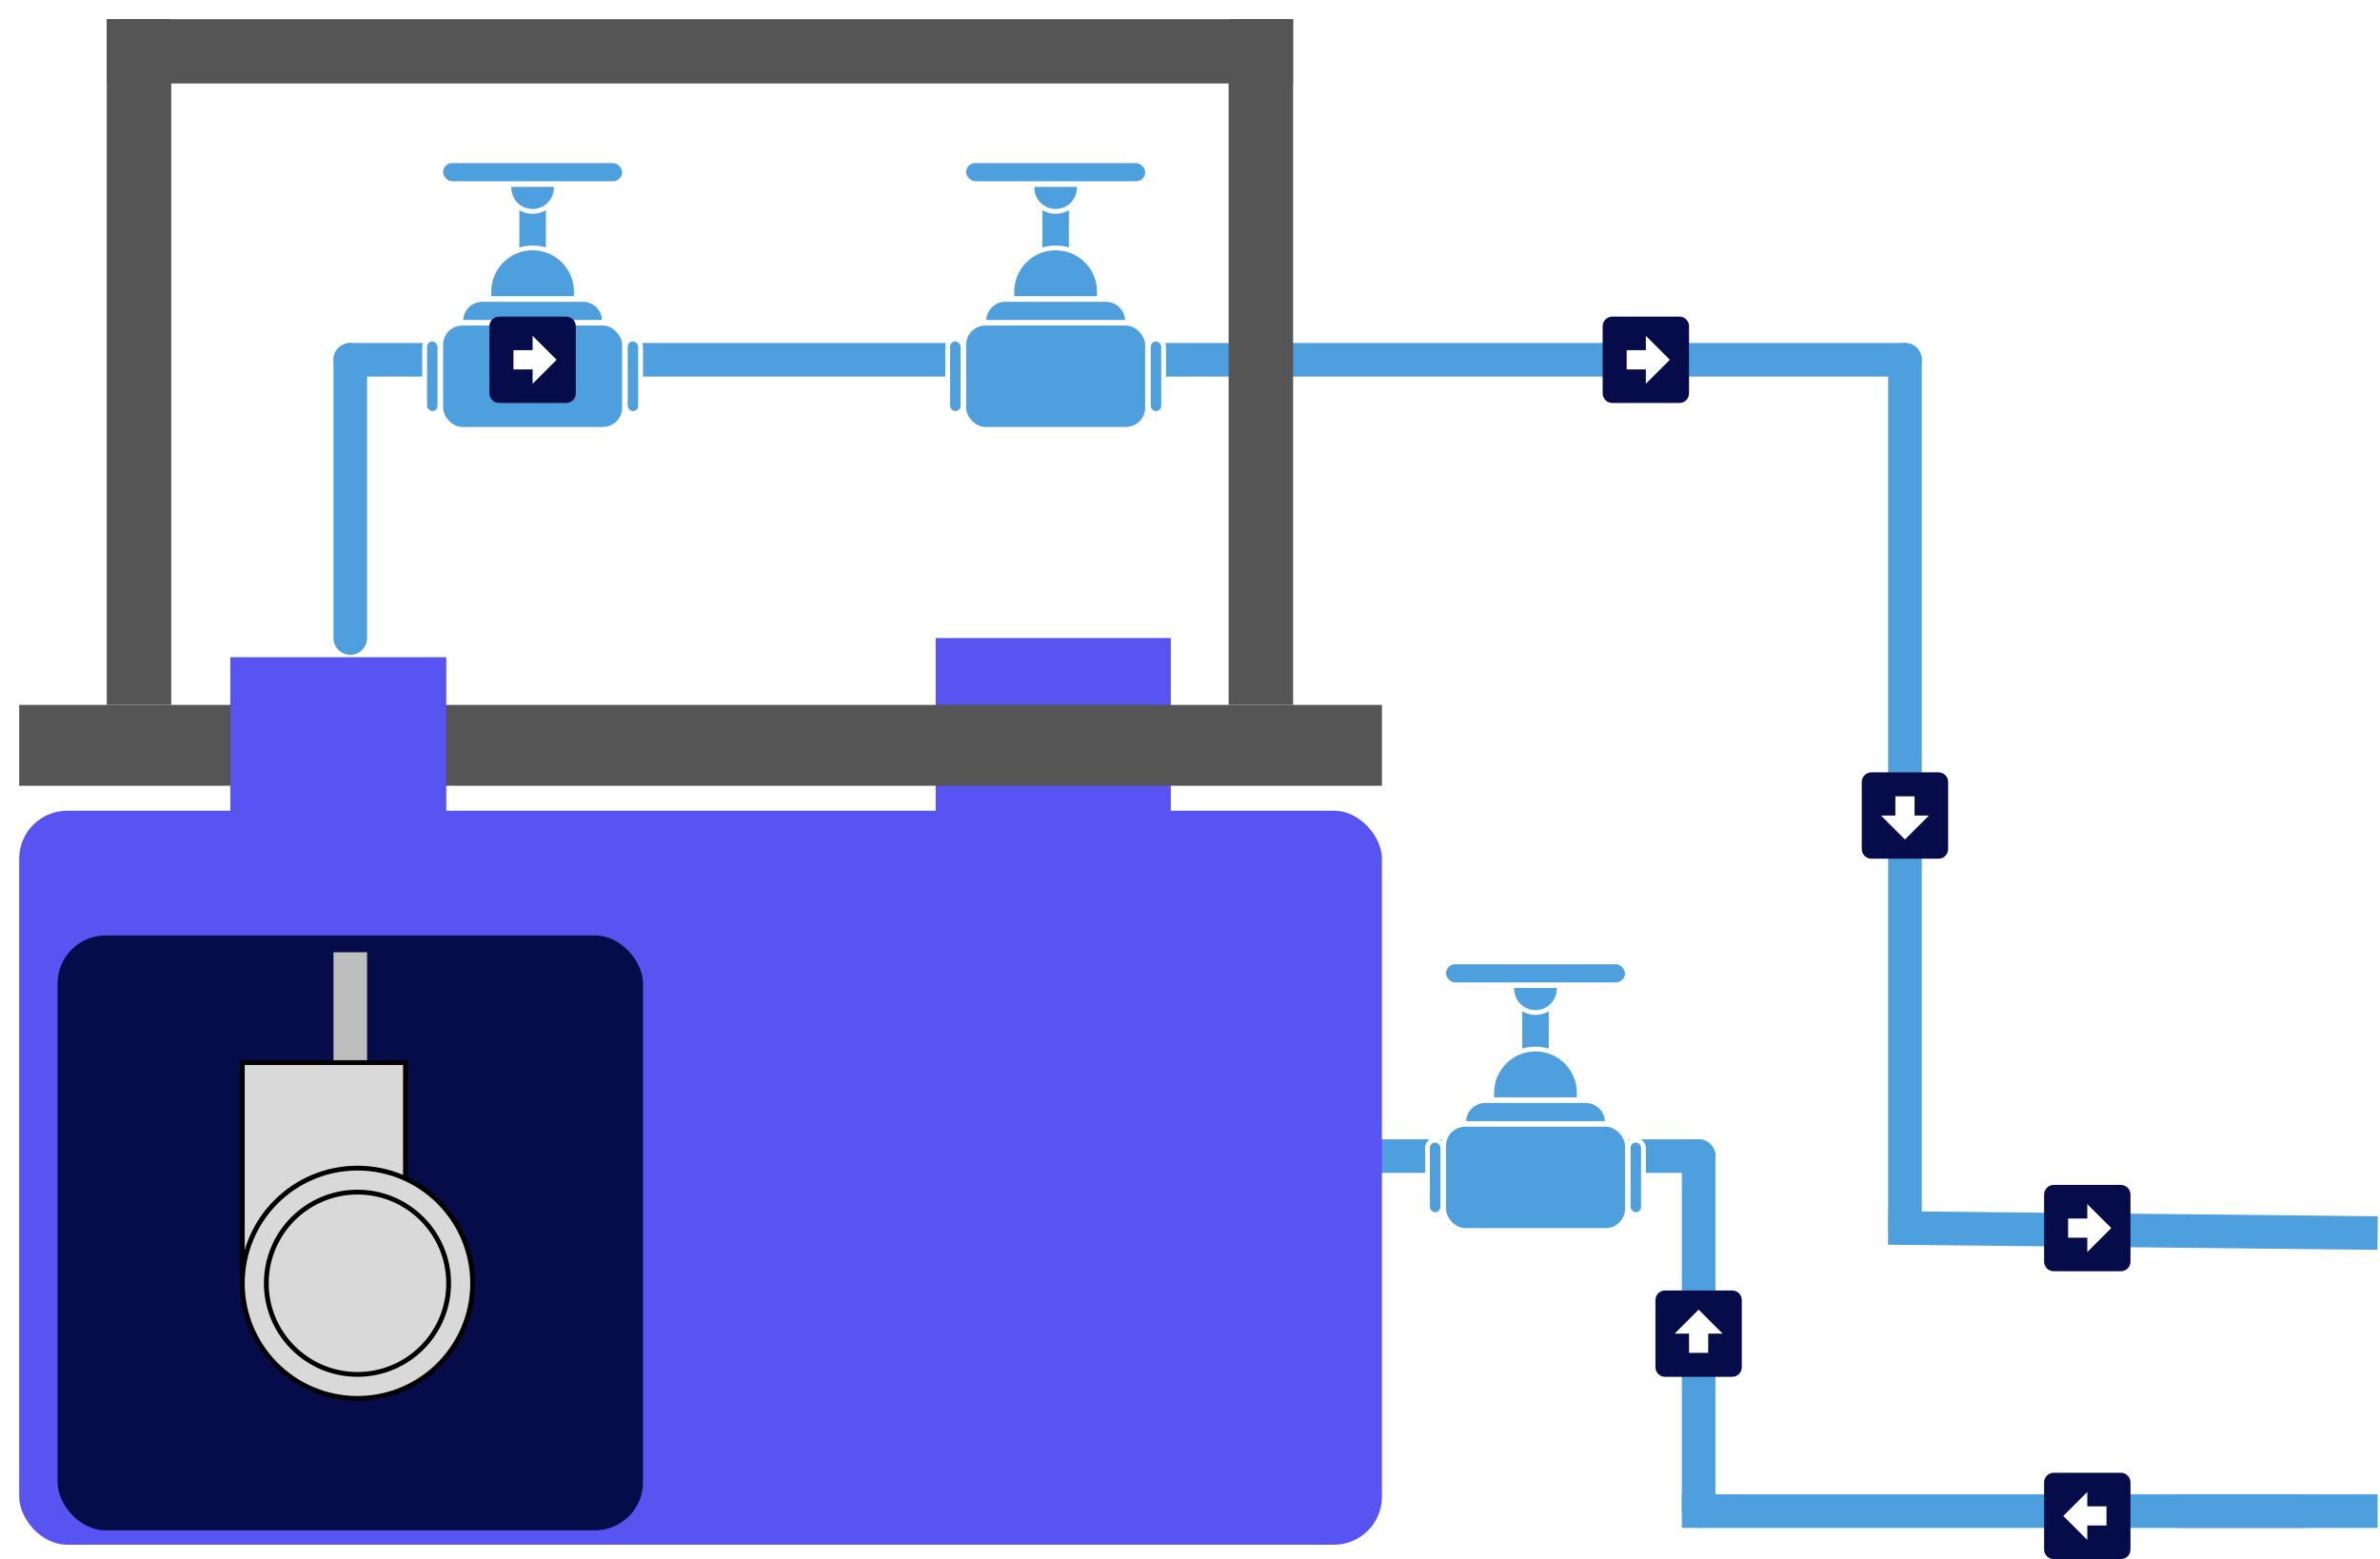<svg width="496" height="325" viewBox="0 0 496 325" fill="none" xmlns="http://www.w3.org/2000/svg">
<rect x="195" y="133" width="49" height="46" fill="#5854F1"/>
<path d="M454 315H480.143" stroke="#4E9FDE" stroke-width="7" stroke-linecap="round"/>
<path d="M354 315H492" stroke="#4E9FDE" stroke-width="7" stroke-linecap="square"/>
<path d="M397 256L492 257" stroke="#4E9FDE" stroke-width="7" stroke-linecap="square"/>
<path d="M354 241L354 315" stroke="#4E9FDE" stroke-width="7" stroke-linecap="round"/>
<path d="M73 75L73 133" stroke="#4E9FDE" stroke-width="7" stroke-linecap="round"/>
<path d="M397 75L397 256" stroke="#4E9FDE" stroke-width="7" stroke-linecap="round"/>
<path d="M288 241L354 241" stroke="#4E9FDE" stroke-width="7" stroke-linecap="round"/>
<path d="M73 75L397 75" stroke="#4E9FDE" stroke-width="7" stroke-linecap="round"/>
<g filter="url(#filter0_d_9_838)">
<rect x="4" y="142.938" width="284" height="16.857" fill="#555555"/>
<rect x="22.249" y="1.52588e-05" width="13.437" height="142.938" fill="#555555"/>
<rect x="256.049" width="13.437" height="142.938" fill="#555555"/>
<rect x="269.486" width="13.4" height="247.237" transform="rotate(90 269.486 0)" fill="#555555"/>
</g>
<g filter="url(#filter1_d_9_838)">
<rect x="48" y="133" width="45" height="56" fill="#5854F1"/>
</g>
<rect x="4" y="169" width="284" height="153" rx="10" fill="#5854F1"/>
<rect x="12" y="195" width="122" height="124" rx="10" fill="#050C49"/>
<g filter="url(#filter2_d_9_838)">
<rect x="300.845" y="230.37" width="38.309" height="22.13" rx="4.5" fill="#4E9FDE" stroke="white"/>
<rect x="300.845" y="196.5" width="38.309" height="4.783" rx="2.391" fill="#4E9FDE" stroke="white"/>
<rect x="316.736" y="203.109" width="6.527" height="22.13" rx="3.264" fill="#4E9FDE" stroke="white"/>
<rect x="297.5" y="233.674" width="3.182" height="15.522" rx="1.591" fill="#4E9FDE" stroke="white"/>
<rect x="339.318" y="233.674" width="3.182" height="15.522" rx="1.591" fill="#4E9FDE" stroke="white"/>
<path d="M309.527 225.413H330.473C332.958 225.413 334.973 227.428 334.973 229.913V230.196H305.027V229.913C305.027 227.428 307.042 225.413 309.527 225.413Z" fill="#4E9FDE" stroke="white"/>
<path d="M329.118 223.792V225.239H310.882V223.792C310.882 218.756 314.964 214.674 320 214.674C325.036 214.674 329.118 218.756 329.118 223.792Z" fill="#4E9FDE" stroke="white"/>
<path d="M315.064 202.129L315.064 201.457L324.936 201.457L324.936 202.129C324.936 204.855 322.726 207.065 320 207.065C317.274 207.065 315.064 204.855 315.064 202.129Z" fill="#4E9FDE" stroke="white"/>
</g>
<g filter="url(#filter3_d_9_838)">
<rect x="200.845" y="63.37" width="38.309" height="22.13" rx="4.5" fill="#4E9FDE" stroke="white"/>
<rect x="200.845" y="29.5" width="38.309" height="4.783" rx="2.391" fill="#4E9FDE" stroke="white"/>
<rect x="216.736" y="36.109" width="6.527" height="22.13" rx="3.264" fill="#4E9FDE" stroke="white"/>
<rect x="197.5" y="66.674" width="3.182" height="15.522" rx="1.591" fill="#4E9FDE" stroke="white"/>
<rect x="239.318" y="66.674" width="3.182" height="15.522" rx="1.591" fill="#4E9FDE" stroke="white"/>
<path d="M209.527 58.413H230.473C232.958 58.413 234.973 60.428 234.973 62.913V63.196H205.027V62.913C205.027 60.428 207.042 58.413 209.527 58.413Z" fill="#4E9FDE" stroke="white"/>
<path d="M229.118 56.792V58.239H210.882V56.792C210.882 51.756 214.964 47.674 220 47.674C225.036 47.674 229.118 51.756 229.118 56.792Z" fill="#4E9FDE" stroke="white"/>
<path d="M215.064 35.129L215.064 34.456L224.936 34.456L224.936 35.129C224.936 37.855 222.726 40.065 220 40.065C217.274 40.065 215.064 37.855 215.064 35.129Z" fill="#4E9FDE" stroke="white"/>
</g>
<g filter="url(#filter4_d_9_838)">
<rect x="91.846" y="63.37" width="38.309" height="22.13" rx="4.5" fill="#4E9FDE" stroke="white"/>
<rect x="91.846" y="29.5" width="38.309" height="4.783" rx="2.391" fill="#4E9FDE" stroke="white"/>
<rect x="107.736" y="36.109" width="6.527" height="22.13" rx="3.264" fill="#4E9FDE" stroke="white"/>
<rect x="88.5" y="66.674" width="3.182" height="15.522" rx="1.591" fill="#4E9FDE" stroke="white"/>
<rect x="130.318" y="66.674" width="3.182" height="15.522" rx="1.591" fill="#4E9FDE" stroke="white"/>
<path d="M100.527 58.413H121.473C123.958 58.413 125.973 60.428 125.973 62.913V63.196H96.027V62.913C96.027 60.428 98.042 58.413 100.527 58.413Z" fill="#4E9FDE" stroke="white"/>
<path d="M120.118 56.792V58.239H101.882V56.792C101.882 51.756 105.964 47.674 111 47.674C116.036 47.674 120.118 51.756 120.118 56.792Z" fill="#4E9FDE" stroke="white"/>
<path d="M106.064 35.129L106.064 34.456L115.936 34.456L115.936 35.129C115.936 37.855 113.726 40.065 111 40.065C108.274 40.065 106.064 37.855 106.064 35.129Z" fill="#4E9FDE" stroke="white"/>
</g>
<g filter="url(#filter5_d_9_838)">
<path d="M73 198L73 238" stroke="#BEBEBE" stroke-width="7" stroke-linecap="square"/>
<rect x="50.5" y="217.5" width="34" height="44" fill="#D9D9D9" stroke="black"/>
<circle cx="74.5" cy="263.5" r="24" fill="#D9D9D9" stroke="black"/>
<circle cx="74.5" cy="263.5" r="19" fill="#D9D9D9" stroke="black"/>
</g>
<rect x="103" y="68" width="16" height="15" fill="white"/>
<path d="M102 82V68C102 67.47 102.211 66.961 102.586 66.586C102.961 66.211 103.47 66 104 66H118C118.53 66 119.039 66.211 119.414 66.586C119.789 66.961 120 67.47 120 68V82C120 82.53 119.789 83.039 119.414 83.414C119.039 83.789 118.53 84 118 84H104C103.47 84 102.961 83.789 102.586 83.414C102.211 83.039 102 82.53 102 82ZM116 75L111 70V73H107V77H111V80L116 75Z" fill="#050C49"/>
<rect x="335" y="68" width="16" height="15" fill="white"/>
<path d="M334 82V68C334 67.47 334.211 66.961 334.586 66.586C334.961 66.211 335.47 66 336 66H350C350.53 66 351.039 66.211 351.414 66.586C351.789 66.961 352 67.47 352 68V82C352 82.53 351.789 83.039 351.414 83.414C351.039 83.789 350.53 84 350 84H336C335.47 84 334.961 83.789 334.586 83.414C334.211 83.039 334 82.53 334 82ZM348 75L343 70V73H339V77H343V80L348 75Z" fill="#050C49"/>
<rect x="404" y="162" width="16" height="15" transform="rotate(90 404 162)" fill="white"/>
<path d="M390 161L404 161C404.53 161 405.039 161.211 405.414 161.586C405.789 161.961 406 162.47 406 163L406 177C406 177.53 405.789 178.039 405.414 178.414C405.039 178.789 404.53 179 404 179L390 179C389.47 179 388.961 178.789 388.586 178.414C388.211 178.039 388 177.53 388 177L388 163C388 162.47 388.211 161.961 388.586 161.586C388.961 161.211 389.47 161 390 161ZM397 175L402 170L399 170L399 166L395 166L395 170L392 170L397 175Z" fill="#050C49"/>
<rect x="427" y="249" width="16" height="15" fill="white"/>
<path d="M426 263V249C426 248.47 426.211 247.961 426.586 247.586C426.961 247.211 427.47 247 428 247H442C442.53 247 443.039 247.211 443.414 247.586C443.789 247.961 444 248.47 444 249V263C444 263.53 443.789 264.039 443.414 264.414C443.039 264.789 442.53 265 442 265H428C427.47 265 426.961 264.789 426.586 264.414C426.211 264.039 426 263.53 426 263ZM440 256L435 251V254H431V258H435V261L440 256Z" fill="#050C49"/>
<rect x="443" y="323" width="16" height="15" transform="rotate(-180 443 323)" fill="white"/>
<path d="M444 309L444 323C444 323.53 443.789 324.039 443.414 324.414C443.039 324.789 442.53 325 442 325L428 325C427.47 325 426.961 324.789 426.586 324.414C426.211 324.039 426 323.53 426 323L426 309C426 308.47 426.211 307.961 426.586 307.586C426.961 307.211 427.47 307 428 307L442 307C442.53 307 443.039 307.211 443.414 307.586C443.789 307.961 444 308.47 444 309ZM430 316L435 321L435 318L439 318L439 314L435 314L435 311L430 316Z" fill="#050C49"/>
<rect x="347" y="286" width="16" height="15" transform="rotate(-90 347 286)" fill="white"/>
<path d="M361 287L347 287C346.47 287 345.961 286.789 345.586 286.414C345.211 286.039 345 285.53 345 285L345 271C345 270.47 345.211 269.961 345.586 269.586C345.961 269.211 346.47 269 347 269L361 269C361.53 269 362.039 269.211 362.414 269.586C362.789 269.961 363 270.47 363 271L363 285C363 285.53 362.789 286.039 362.414 286.414C362.039 286.789 361.53 287 361 287ZM354 273L349 278L352 278L352 282L356 282L356 278L359 278L354 273Z" fill="#050C49"/>
<defs>
<filter id="filter0_d_9_838" x="0" y="-1.52588e-05" width="292" height="167.795" filterUnits="userSpaceOnUse" color-interpolation-filters="sRGB">
<feFlood flood-opacity="0" result="BackgroundImageFix"/>
<feColorMatrix in="SourceAlpha" type="matrix" values="0 0 0 0 0 0 0 0 0 0 0 0 0 0 0 0 0 0 127 0" result="hardAlpha"/>
<feOffset dy="4"/>
<feGaussianBlur stdDeviation="2"/>
<feComposite in2="hardAlpha" operator="out"/>
<feColorMatrix type="matrix" values="0 0 0 0 0 0 0 0 0 0 0 0 0 0 0 0 0 0 0.25 0"/>
<feBlend mode="normal" in2="BackgroundImageFix" result="effect1_dropShadow_9_838"/>
<feBlend mode="normal" in="SourceGraphic" in2="effect1_dropShadow_9_838" result="shape"/>
</filter>
<filter id="filter1_d_9_838" x="44" y="133" width="53" height="64" filterUnits="userSpaceOnUse" color-interpolation-filters="sRGB">
<feFlood flood-opacity="0" result="BackgroundImageFix"/>
<feColorMatrix in="SourceAlpha" type="matrix" values="0 0 0 0 0 0 0 0 0 0 0 0 0 0 0 0 0 0 127 0" result="hardAlpha"/>
<feOffset dy="4"/>
<feGaussianBlur stdDeviation="2"/>
<feComposite in2="hardAlpha" operator="out"/>
<feColorMatrix type="matrix" values="0 0 0 0 0 0 0 0 0 0 0 0 0 0 0 0 0 0 0.25 0"/>
<feBlend mode="normal" in2="BackgroundImageFix" result="effect1_dropShadow_9_838"/>
<feBlend mode="normal" in="SourceGraphic" in2="effect1_dropShadow_9_838" result="shape"/>
</filter>
<filter id="filter2_d_9_838" x="293" y="196" width="54" height="65" filterUnits="userSpaceOnUse" color-interpolation-filters="sRGB">
<feFlood flood-opacity="0" result="BackgroundImageFix"/>
<feColorMatrix in="SourceAlpha" type="matrix" values="0 0 0 0 0 0 0 0 0 0 0 0 0 0 0 0 0 0 127 0" result="hardAlpha"/>
<feOffset dy="4"/>
<feGaussianBlur stdDeviation="2"/>
<feComposite in2="hardAlpha" operator="out"/>
<feColorMatrix type="matrix" values="0 0 0 0 0 0 0 0 0 0 0 0 0 0 0 0 0 0 0.25 0"/>
<feBlend mode="normal" in2="BackgroundImageFix" result="effect1_dropShadow_9_838"/>
<feBlend mode="normal" in="SourceGraphic" in2="effect1_dropShadow_9_838" result="shape"/>
</filter>
<filter id="filter3_d_9_838" x="193" y="29" width="54" height="65" filterUnits="userSpaceOnUse" color-interpolation-filters="sRGB">
<feFlood flood-opacity="0" result="BackgroundImageFix"/>
<feColorMatrix in="SourceAlpha" type="matrix" values="0 0 0 0 0 0 0 0 0 0 0 0 0 0 0 0 0 0 127 0" result="hardAlpha"/>
<feOffset dy="4"/>
<feGaussianBlur stdDeviation="2"/>
<feComposite in2="hardAlpha" operator="out"/>
<feColorMatrix type="matrix" values="0 0 0 0 0 0 0 0 0 0 0 0 0 0 0 0 0 0 0.25 0"/>
<feBlend mode="normal" in2="BackgroundImageFix" result="effect1_dropShadow_9_838"/>
<feBlend mode="normal" in="SourceGraphic" in2="effect1_dropShadow_9_838" result="shape"/>
</filter>
<filter id="filter4_d_9_838" x="84" y="29" width="54" height="65" filterUnits="userSpaceOnUse" color-interpolation-filters="sRGB">
<feFlood flood-opacity="0" result="BackgroundImageFix"/>
<feColorMatrix in="SourceAlpha" type="matrix" values="0 0 0 0 0 0 0 0 0 0 0 0 0 0 0 0 0 0 127 0" result="hardAlpha"/>
<feOffset dy="4"/>
<feGaussianBlur stdDeviation="2"/>
<feComposite in2="hardAlpha" operator="out"/>
<feColorMatrix type="matrix" values="0 0 0 0 0 0 0 0 0 0 0 0 0 0 0 0 0 0 0.25 0"/>
<feBlend mode="normal" in2="BackgroundImageFix" result="effect1_dropShadow_9_838"/>
<feBlend mode="normal" in="SourceGraphic" in2="effect1_dropShadow_9_838" result="shape"/>
</filter>
<filter id="filter5_d_9_838" x="46" y="194.5" width="57" height="101.5" filterUnits="userSpaceOnUse" color-interpolation-filters="sRGB">
<feFlood flood-opacity="0" result="BackgroundImageFix"/>
<feColorMatrix in="SourceAlpha" type="matrix" values="0 0 0 0 0 0 0 0 0 0 0 0 0 0 0 0 0 0 127 0" result="hardAlpha"/>
<feOffset dy="4"/>
<feGaussianBlur stdDeviation="2"/>
<feComposite in2="hardAlpha" operator="out"/>
<feColorMatrix type="matrix" values="0 0 0 0 0 0 0 0 0 0 0 0 0 0 0 0 0 0 0.25 0"/>
<feBlend mode="normal" in2="BackgroundImageFix" result="effect1_dropShadow_9_838"/>
<feBlend mode="normal" in="SourceGraphic" in2="effect1_dropShadow_9_838" result="shape"/>
</filter>
</defs>
</svg>

